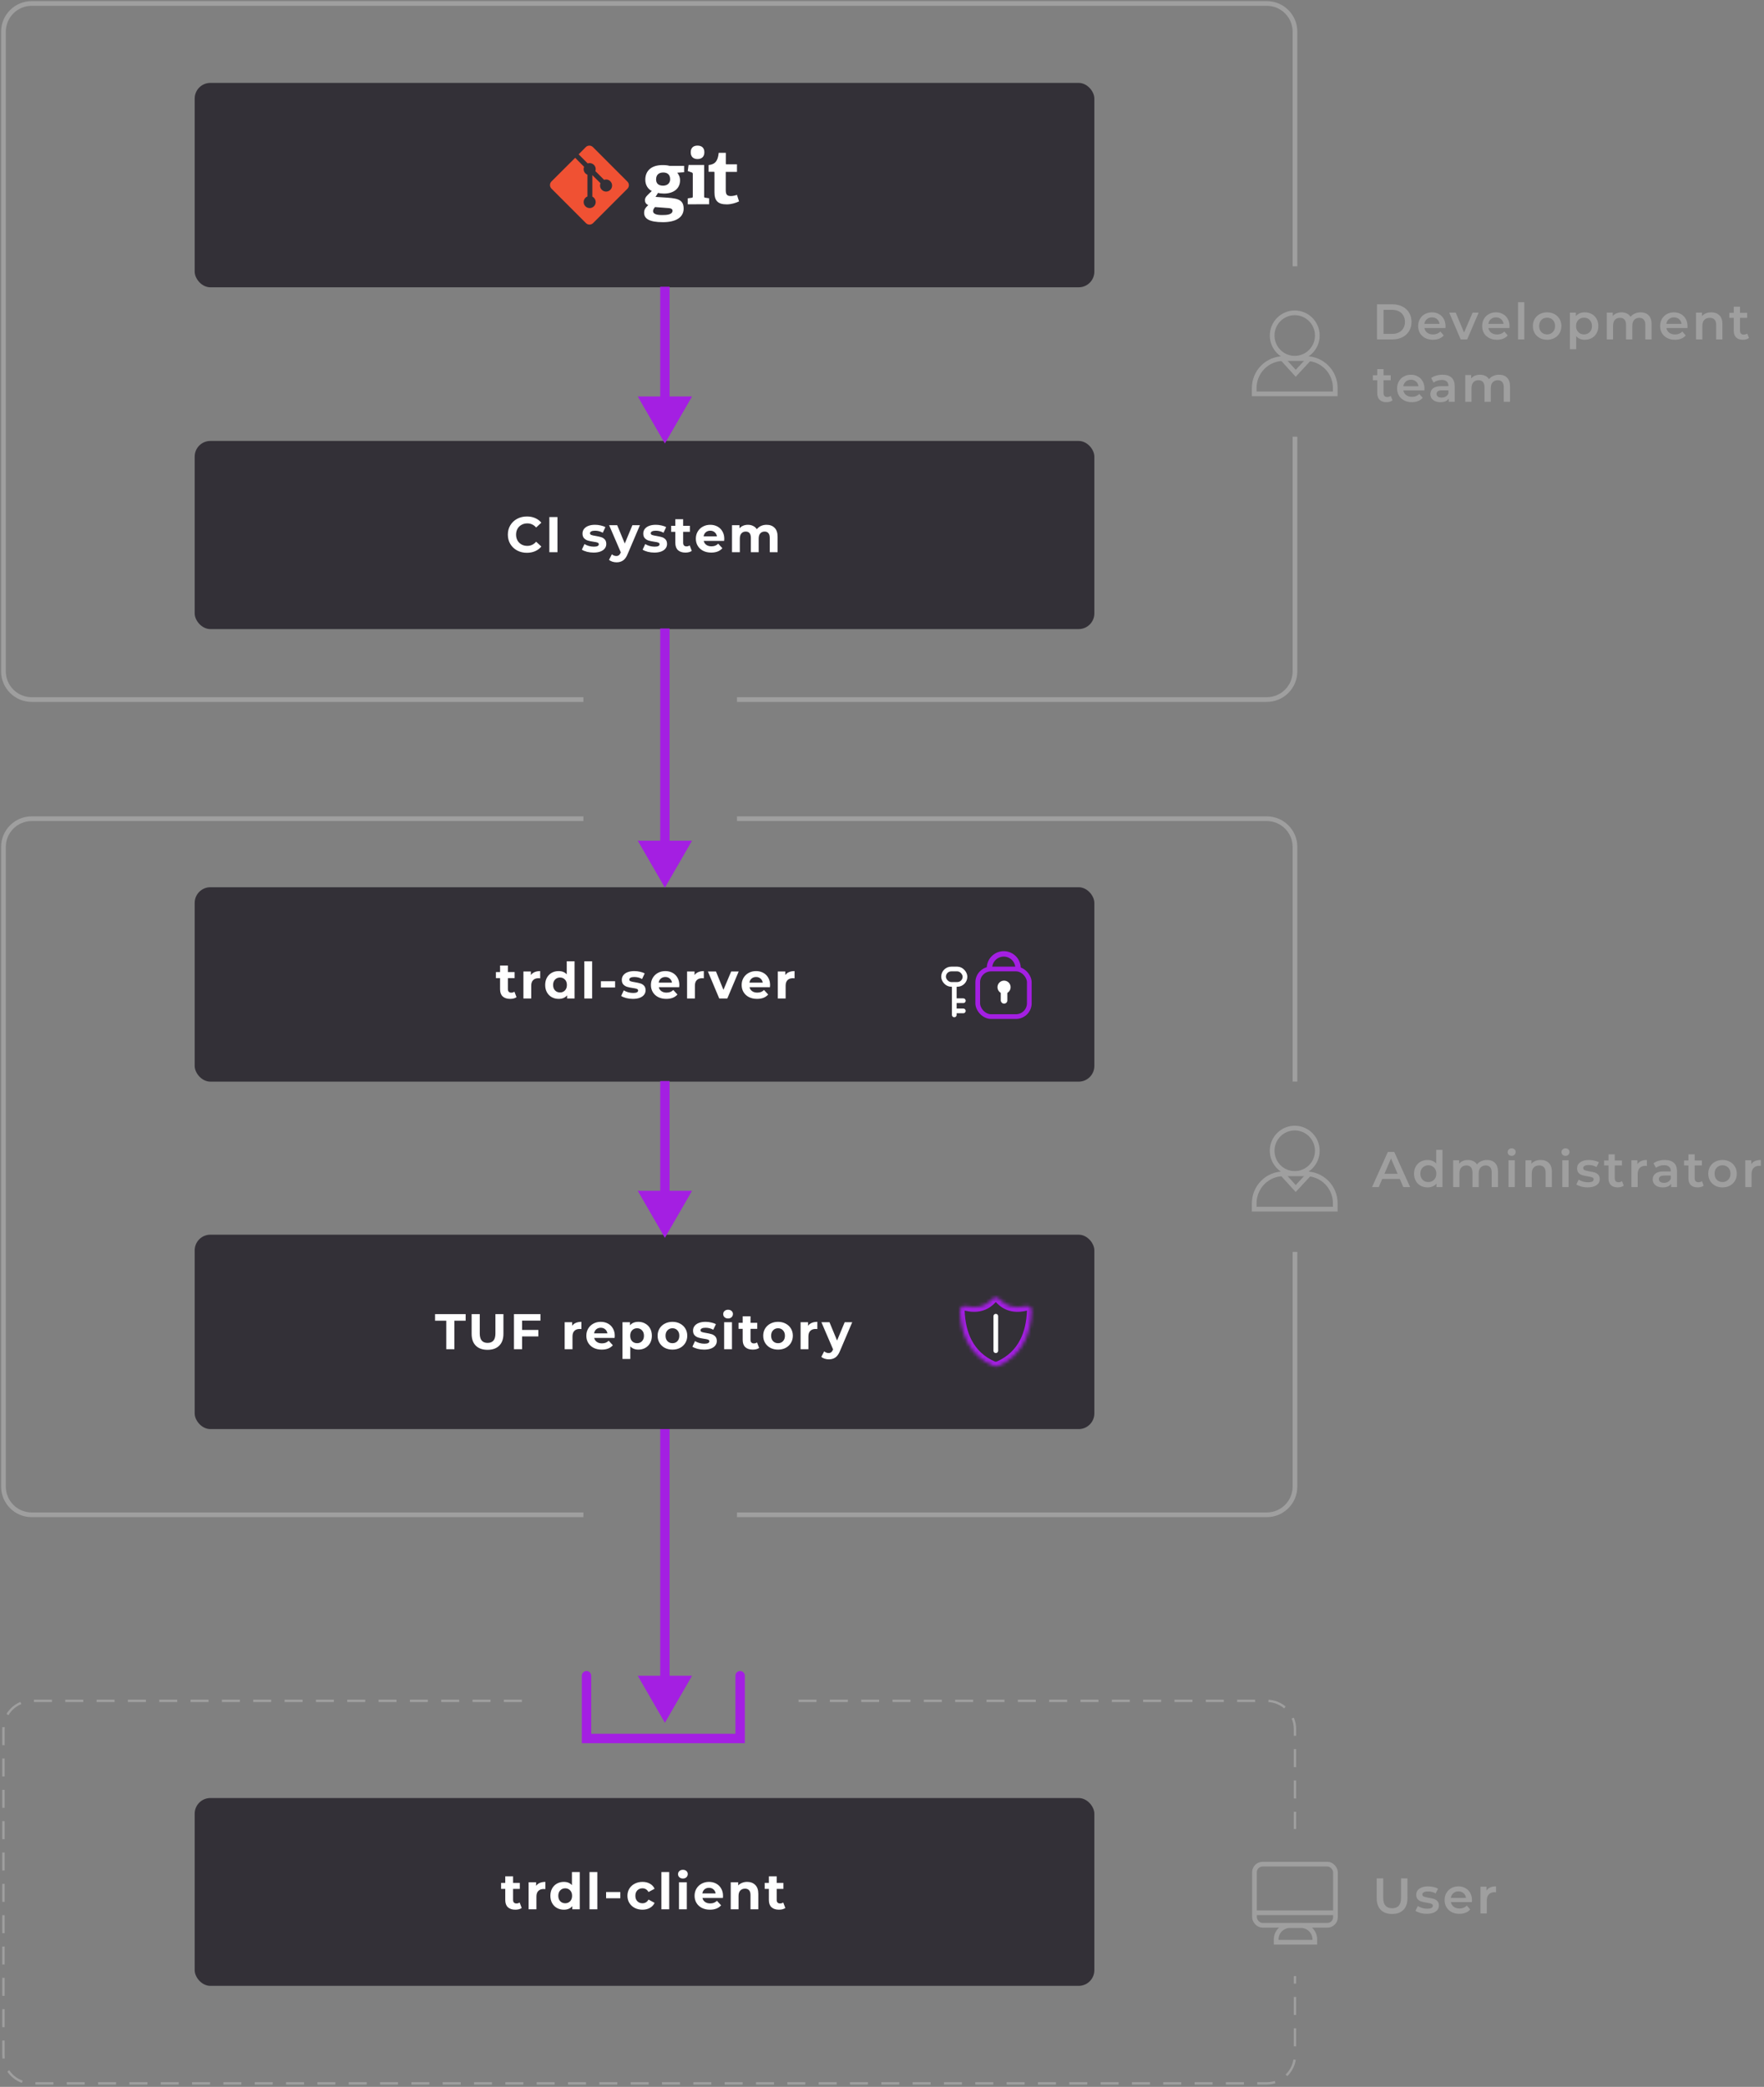 <svg width="509" height="602" viewBox="0 0 509 602" fill="none" xmlns="http://www.w3.org/2000/svg">
<rect x="0" y="0" width="509" height="602" fill="#808080" stroke="none"/>
<path d="M191.854 496.98L199.688 483.412L184.021 483.412L191.854 496.98ZM193.211 412.256C193.211 411.507 192.604 410.9 191.854 410.9C191.105 410.9 190.498 411.507 190.498 412.256L193.211 412.256ZM193.211 484.769L193.211 412.256L190.498 412.256L190.498 484.769L193.211 484.769Z" fill="#A41FE2"/>
<path d="M169.241 483.412V501.503H213.563V483.412" stroke="#A41FE2" stroke-width="2.714" stroke-linecap="round"/>
<rect x="56.176" y="518.688" width="259.598" height="54.181" rx="4.523" fill="#333037"/>
<path d="M150.539 550.403C150.317 550.567 150.042 550.692 149.714 550.779C149.395 550.856 149.058 550.895 148.701 550.895C147.774 550.895 147.056 550.658 146.544 550.186C146.042 549.713 145.792 549.018 145.792 548.102V544.903H144.59V543.166H145.792V541.271H148.049V543.166H149.989V544.903H148.049V548.073C148.049 548.401 148.131 548.656 148.295 548.84C148.469 549.013 148.71 549.1 149.019 549.1C149.376 549.1 149.68 549.004 149.931 548.811L150.539 550.403ZM154.686 544.02C154.956 543.644 155.318 543.359 155.771 543.166C156.234 542.973 156.765 542.877 157.363 542.877V544.961C157.112 544.942 156.944 544.932 156.857 544.932C156.21 544.932 155.704 545.115 155.337 545.482C154.971 545.839 154.787 546.379 154.787 547.103V550.779H152.529V542.993H154.686V544.02ZM167.289 540.04V550.779H165.133V549.882C164.574 550.557 163.763 550.895 162.702 550.895C161.968 550.895 161.303 550.731 160.705 550.403C160.116 550.075 159.653 549.607 159.315 548.999C158.978 548.391 158.809 547.687 158.809 546.886C158.809 546.085 158.978 545.381 159.315 544.773C159.653 544.165 160.116 543.697 160.705 543.369C161.303 543.041 161.968 542.877 162.702 542.877C163.696 542.877 164.472 543.191 165.032 543.818V540.04H167.289ZM163.093 549.042C163.662 549.042 164.135 548.849 164.511 548.463C164.887 548.068 165.075 547.542 165.075 546.886C165.075 546.23 164.887 545.709 164.511 545.323C164.135 544.927 163.662 544.729 163.093 544.729C162.514 544.729 162.036 544.927 161.66 545.323C161.283 545.709 161.095 546.23 161.095 546.886C161.095 547.542 161.283 548.068 161.66 548.463C162.036 548.849 162.514 549.042 163.093 549.042ZM170.103 540.04H172.36V550.779H170.103V540.04ZM174.89 545.8H178.986V547.609H174.89V545.8ZM185.39 550.895C184.56 550.895 183.812 550.726 183.146 550.388C182.49 550.041 181.974 549.563 181.598 548.955C181.231 548.348 181.048 547.658 181.048 546.886C181.048 546.114 181.231 545.424 181.598 544.816C181.974 544.208 182.49 543.736 183.146 543.398C183.812 543.051 184.56 542.877 185.39 542.877C186.21 542.877 186.924 543.051 187.532 543.398C188.149 543.736 188.598 544.223 188.878 544.86L187.126 545.8C186.721 545.086 186.137 544.729 185.375 544.729C184.787 544.729 184.299 544.922 183.913 545.308C183.528 545.694 183.335 546.22 183.335 546.886C183.335 547.552 183.528 548.077 183.913 548.463C184.299 548.849 184.787 549.042 185.375 549.042C186.147 549.042 186.731 548.685 187.126 547.971L188.878 548.926C188.598 549.544 188.149 550.026 187.532 550.374C186.924 550.721 186.21 550.895 185.39 550.895ZM190.845 540.04H193.102V550.779H190.845V540.04ZM195.921 542.993H198.179V550.779H195.921V542.993ZM197.05 541.907C196.635 541.907 196.297 541.787 196.037 541.546C195.776 541.304 195.646 541.005 195.646 540.648C195.646 540.291 195.776 539.992 196.037 539.751C196.297 539.51 196.635 539.389 197.05 539.389C197.465 539.389 197.803 539.505 198.063 539.736C198.324 539.968 198.454 540.257 198.454 540.605C198.454 540.981 198.324 541.295 198.063 541.546C197.803 541.787 197.465 541.907 197.05 541.907ZM208.625 546.915C208.625 546.944 208.61 547.146 208.581 547.523H202.691C202.797 548.005 203.048 548.386 203.444 548.666C203.839 548.946 204.331 549.086 204.92 549.086C205.325 549.086 205.682 549.028 205.991 548.912C206.309 548.787 206.603 548.594 206.874 548.333L208.075 549.636C207.341 550.475 206.271 550.895 204.862 550.895C203.984 550.895 203.207 550.726 202.532 550.388C201.856 550.041 201.335 549.563 200.969 548.955C200.602 548.348 200.419 547.658 200.419 546.886C200.419 546.124 200.597 545.439 200.954 544.831C201.321 544.213 201.818 543.736 202.445 543.398C203.082 543.051 203.791 542.877 204.572 542.877C205.335 542.877 206.025 543.041 206.642 543.369C207.259 543.697 207.742 544.17 208.089 544.787C208.446 545.395 208.625 546.104 208.625 546.915ZM204.587 544.585C204.076 544.585 203.646 544.729 203.299 545.019C202.952 545.308 202.739 545.704 202.662 546.206H206.497C206.42 545.714 206.208 545.323 205.86 545.033C205.513 544.734 205.089 544.585 204.587 544.585ZM215.584 542.877C216.549 542.877 217.325 543.166 217.914 543.745C218.512 544.324 218.811 545.183 218.811 546.321V550.779H216.554V546.669C216.554 546.051 216.418 545.593 216.148 545.294C215.878 544.985 215.487 544.831 214.976 544.831C214.407 544.831 213.953 545.009 213.616 545.366C213.278 545.714 213.109 546.235 213.109 546.929V550.779H210.851V542.993H213.008V543.905C213.307 543.576 213.678 543.326 214.122 543.152C214.566 542.969 215.053 542.877 215.584 542.877ZM226.603 550.403C226.381 550.567 226.106 550.692 225.778 550.779C225.46 550.856 225.122 550.895 224.765 550.895C223.839 550.895 223.12 550.658 222.609 550.186C222.107 549.713 221.856 549.018 221.856 548.102V544.903H220.655V543.166H221.856V541.271H224.114V543.166H226.053V544.903H224.114V548.073C224.114 548.401 224.196 548.656 224.36 548.84C224.534 549.013 224.775 549.1 225.084 549.1C225.441 549.1 225.745 549.004 225.995 548.811L226.603 550.403Z" fill="white"/>
<rect x="56.176" y="356.176" width="259.598" height="56.08" rx="4.523" fill="#333037"/>
<path d="M128.773 380.996H125.532V379.085H134.36V380.996H131.118V389.216H128.773V380.996ZM140.676 389.39C139.229 389.39 138.1 388.989 137.29 388.189C136.489 387.388 136.088 386.244 136.088 384.759V379.085H138.433V384.672C138.433 386.486 139.185 387.393 140.691 387.393C141.424 387.393 141.983 387.175 142.369 386.741C142.755 386.297 142.948 385.608 142.948 384.672V379.085H145.264V384.759C145.264 386.244 144.859 387.388 144.048 388.189C143.247 388.989 142.123 389.39 140.676 389.39ZM150.649 380.967V383.644H155.338V385.526H150.649V389.216H148.304V379.085H155.96V380.967H150.649ZM165.09 382.457C165.361 382.081 165.722 381.797 166.176 381.604C166.639 381.411 167.17 381.314 167.768 381.314V383.398C167.517 383.379 167.348 383.369 167.261 383.369C166.615 383.369 166.108 383.553 165.742 383.919C165.375 384.276 165.192 384.816 165.192 385.54V389.216H162.934V381.43H165.09V382.457ZM177.39 385.352C177.39 385.381 177.376 385.584 177.347 385.96H171.456C171.563 386.442 171.813 386.823 172.209 387.103C172.605 387.383 173.097 387.523 173.685 387.523C174.09 387.523 174.447 387.465 174.756 387.349C175.074 387.224 175.369 387.031 175.639 386.77L176.84 388.073C176.107 388.912 175.036 389.332 173.627 389.332C172.749 389.332 171.973 389.163 171.297 388.825C170.622 388.478 170.101 388 169.734 387.393C169.368 386.785 169.184 386.095 169.184 385.323C169.184 384.561 169.363 383.876 169.72 383.268C170.086 382.65 170.583 382.173 171.21 381.835C171.847 381.488 172.556 381.314 173.338 381.314C174.1 381.314 174.79 381.478 175.407 381.806C176.025 382.134 176.507 382.607 176.855 383.225C177.212 383.832 177.39 384.542 177.39 385.352ZM173.352 383.022C172.841 383.022 172.412 383.167 172.064 383.456C171.717 383.746 171.505 384.141 171.427 384.643H175.263C175.185 384.151 174.973 383.76 174.626 383.471C174.279 383.171 173.854 383.022 173.352 383.022ZM184.219 381.314C184.943 381.314 185.599 381.483 186.187 381.821C186.785 382.149 187.253 382.617 187.591 383.225C187.929 383.823 188.098 384.522 188.098 385.323C188.098 386.124 187.929 386.828 187.591 387.436C187.253 388.034 186.785 388.502 186.187 388.84C185.599 389.168 184.943 389.332 184.219 389.332C183.225 389.332 182.444 389.018 181.874 388.391V392.024H179.617V381.43H181.773V382.327C182.333 381.652 183.148 381.314 184.219 381.314ZM183.828 387.479C184.407 387.479 184.88 387.286 185.247 386.901C185.623 386.505 185.811 385.979 185.811 385.323C185.811 384.667 185.623 384.146 185.247 383.76C184.88 383.364 184.407 383.167 183.828 383.167C183.249 383.167 182.772 383.364 182.395 383.76C182.029 384.146 181.846 384.667 181.846 385.323C181.846 385.979 182.029 386.505 182.395 386.901C182.772 387.286 183.249 387.479 183.828 387.479ZM194.037 389.332C193.217 389.332 192.479 389.163 191.823 388.825C191.177 388.478 190.67 388 190.304 387.393C189.937 386.785 189.754 386.095 189.754 385.323C189.754 384.551 189.937 383.861 190.304 383.253C190.67 382.646 191.177 382.173 191.823 381.835C192.479 381.488 193.217 381.314 194.037 381.314C194.858 381.314 195.591 381.488 196.237 381.835C196.884 382.173 197.39 382.646 197.757 383.253C198.123 383.861 198.307 384.551 198.307 385.323C198.307 386.095 198.123 386.785 197.757 387.393C197.39 388 196.884 388.478 196.237 388.825C195.591 389.163 194.858 389.332 194.037 389.332ZM194.037 387.479C194.616 387.479 195.089 387.286 195.456 386.901C195.832 386.505 196.02 385.979 196.02 385.323C196.02 384.667 195.832 384.146 195.456 383.76C195.089 383.364 194.616 383.167 194.037 383.167C193.459 383.167 192.981 383.364 192.605 383.76C192.228 384.146 192.04 384.667 192.04 385.323C192.04 385.979 192.228 386.505 192.605 386.901C192.981 387.286 193.459 387.479 194.037 387.479ZM203.159 389.332C202.513 389.332 201.881 389.255 201.263 389.1C200.646 388.936 200.154 388.734 199.787 388.492L200.54 386.872C200.887 387.093 201.307 387.277 201.799 387.422C202.291 387.557 202.773 387.624 203.246 387.624C204.201 387.624 204.679 387.388 204.679 386.915C204.679 386.693 204.548 386.534 204.288 386.437C204.027 386.341 203.627 386.259 203.087 386.191C202.45 386.095 201.924 385.984 201.509 385.858C201.094 385.733 200.732 385.511 200.424 385.193C200.125 384.874 199.975 384.421 199.975 383.832C199.975 383.34 200.115 382.906 200.395 382.53C200.684 382.144 201.099 381.845 201.639 381.633C202.189 381.42 202.836 381.314 203.579 381.314C204.129 381.314 204.674 381.377 205.214 381.502C205.764 381.618 206.218 381.782 206.574 381.994L205.822 383.601C205.137 383.215 204.389 383.022 203.579 383.022C203.096 383.022 202.734 383.089 202.493 383.225C202.252 383.36 202.131 383.533 202.131 383.746C202.131 383.987 202.262 384.156 202.522 384.252C202.783 384.349 203.198 384.44 203.767 384.527C204.404 384.633 204.925 384.749 205.33 384.874C205.735 384.99 206.087 385.207 206.386 385.526C206.685 385.844 206.835 386.288 206.835 386.857C206.835 387.339 206.69 387.769 206.401 388.145C206.111 388.521 205.687 388.816 205.127 389.028C204.577 389.231 203.921 389.332 203.159 389.332ZM208.952 381.43H211.209V389.216H208.952V381.43ZM210.08 380.345C209.666 380.345 209.328 380.224 209.067 379.983C208.807 379.742 208.677 379.442 208.677 379.085C208.677 378.728 208.807 378.429 209.067 378.188C209.328 377.947 209.666 377.826 210.08 377.826C210.495 377.826 210.833 377.942 211.093 378.174C211.354 378.405 211.484 378.695 211.484 379.042C211.484 379.418 211.354 379.732 211.093 379.983C210.833 380.224 210.495 380.345 210.08 380.345ZM219.05 388.84C218.828 389.004 218.553 389.129 218.225 389.216C217.907 389.293 217.569 389.332 217.212 389.332C216.286 389.332 215.567 389.095 215.056 388.623C214.554 388.15 214.303 387.455 214.303 386.539V383.34H213.102V381.604H214.303V379.708H216.561V381.604H218.5V383.34H216.561V386.51C216.561 386.838 216.643 387.093 216.807 387.277C216.981 387.45 217.222 387.537 217.531 387.537C217.888 387.537 218.191 387.441 218.442 387.248L219.05 388.84ZM224.506 389.332C223.686 389.332 222.948 389.163 222.291 388.825C221.645 388.478 221.139 388 220.772 387.393C220.405 386.785 220.222 386.095 220.222 385.323C220.222 384.551 220.405 383.861 220.772 383.253C221.139 382.646 221.645 382.173 222.291 381.835C222.948 381.488 223.686 381.314 224.506 381.314C225.326 381.314 226.059 381.488 226.706 381.835C227.352 382.173 227.859 382.646 228.225 383.253C228.592 383.861 228.775 384.551 228.775 385.323C228.775 386.095 228.592 386.785 228.225 387.393C227.859 388 227.352 388.478 226.706 388.825C226.059 389.163 225.326 389.332 224.506 389.332ZM224.506 387.479C225.085 387.479 225.557 387.286 225.924 386.901C226.3 386.505 226.488 385.979 226.488 385.323C226.488 384.667 226.3 384.146 225.924 383.76C225.557 383.364 225.085 383.167 224.506 383.167C223.927 383.167 223.449 383.364 223.073 383.76C222.697 384.146 222.509 384.667 222.509 385.323C222.509 385.979 222.697 386.505 223.073 386.901C223.449 387.286 223.927 387.479 224.506 387.479ZM233.164 382.457C233.434 382.081 233.796 381.797 234.25 381.604C234.713 381.411 235.243 381.314 235.842 381.314V383.398C235.591 383.379 235.422 383.369 235.335 383.369C234.689 383.369 234.182 383.553 233.815 383.919C233.449 384.276 233.265 384.816 233.265 385.54V389.216H231.008V381.43H233.164V382.457ZM245.904 381.43L242.388 389.694C242.031 390.591 241.587 391.223 241.056 391.59C240.535 391.956 239.903 392.139 239.16 392.139C238.755 392.139 238.355 392.077 237.959 391.951C237.563 391.826 237.24 391.652 236.989 391.43L237.814 389.824C237.988 389.978 238.186 390.099 238.408 390.186C238.639 390.273 238.866 390.316 239.088 390.316C239.397 390.316 239.647 390.239 239.84 390.084C240.033 389.94 240.207 389.694 240.361 389.346L240.39 389.274L237.018 381.43H239.348L241.534 386.712L243.734 381.43H245.904Z" fill="white"/>
<mask id="path-7-inside-1_842_3008" fill="white">
<path d="M297.318 377.11C296.992 376.776 296.469 376.647 295.954 376.773C294.384 377.157 292.913 377.174 291.646 376.82C290.434 376.483 289.354 375.798 288.436 374.785C288.133 374.451 287.742 374.266 287.336 374.266C286.929 374.266 286.538 374.451 286.236 374.785C285.284 375.834 284.158 376.531 282.891 376.856C281.659 377.172 280.234 377.144 278.717 376.773C278.201 376.647 277.679 376.776 277.353 377.11C277.105 377.365 276.976 377.722 276.989 378.114C277.11 381.596 277.823 384.628 279.108 387.125C280.707 390.234 283.195 392.55 286.504 394.009C286.735 394.11 287.03 394.166 287.336 394.166C287.642 394.166 287.937 394.11 288.168 394.009C291.518 392.532 294.027 390.176 295.625 387.007C296.872 384.533 297.564 381.541 297.683 378.114C297.697 377.722 297.567 377.365 297.318 377.11Z"/>
</mask>
<path d="M297.318 377.11C296.992 376.776 296.469 376.647 295.954 376.773C294.384 377.157 292.913 377.174 291.646 376.82C290.434 376.483 289.354 375.798 288.436 374.785C288.133 374.451 287.742 374.266 287.336 374.266C286.929 374.266 286.538 374.451 286.236 374.785C285.284 375.834 284.158 376.531 282.891 376.856C281.659 377.172 280.234 377.144 278.717 376.773C278.201 376.647 277.679 376.776 277.353 377.11C277.105 377.365 276.976 377.722 276.989 378.114C277.11 381.596 277.823 384.628 279.108 387.125C280.707 390.234 283.195 392.55 286.504 394.009C286.735 394.11 287.03 394.166 287.336 394.166C287.642 394.166 287.937 394.11 288.168 394.009C291.518 392.532 294.027 390.176 295.625 387.007C296.872 384.533 297.564 381.541 297.683 378.114C297.697 377.722 297.567 377.365 297.318 377.11Z" stroke="#A41FE2" stroke-width="2.714" mask="url(#path-7-inside-1_842_3008)"/>
<path d="M287.336 379.693L287.336 389.643" stroke="white" stroke-width="1.357" stroke-linecap="round" stroke-linejoin="round"/>
<rect x="56.176" y="255.946" width="259.598" height="56.08" rx="4.523" fill="#333037"/>
<path d="M149.04 287.66C148.819 287.824 148.544 287.949 148.216 288.036C147.897 288.113 147.559 288.152 147.202 288.152C146.276 288.152 145.557 287.915 145.046 287.443C144.544 286.97 144.294 286.275 144.294 285.359V282.16H143.092V280.424H144.294V278.528H146.551V280.424H148.491V282.16H146.551V285.33C146.551 285.658 146.633 285.913 146.797 286.097C146.971 286.27 147.212 286.357 147.521 286.357C147.878 286.357 148.182 286.261 148.433 286.068L149.04 287.66ZM153.188 281.277C153.458 280.901 153.82 280.616 154.273 280.424C154.736 280.231 155.267 280.134 155.865 280.134V282.218C155.614 282.199 155.446 282.189 155.359 282.189C154.712 282.189 154.206 282.372 153.839 282.739C153.472 283.096 153.289 283.636 153.289 284.36V288.036H151.031V280.25H153.188V281.277ZM165.791 277.297V288.036H163.635V287.139C163.075 287.814 162.265 288.152 161.204 288.152C160.47 288.152 159.805 287.988 159.207 287.66C158.618 287.332 158.155 286.864 157.817 286.256C157.479 285.648 157.311 284.944 157.311 284.143C157.311 283.342 157.479 282.638 157.817 282.03C158.155 281.422 158.618 280.954 159.207 280.626C159.805 280.298 160.47 280.134 161.204 280.134C162.197 280.134 162.974 280.448 163.534 281.075V277.297H165.791ZM161.594 286.299C162.164 286.299 162.636 286.106 163.013 285.72C163.389 285.325 163.577 284.799 163.577 284.143C163.577 283.487 163.389 282.966 163.013 282.58C162.636 282.184 162.164 281.987 161.594 281.987C161.016 281.987 160.538 282.184 160.162 282.58C159.785 282.966 159.597 283.487 159.597 284.143C159.597 284.799 159.785 285.325 160.162 285.72C160.538 286.106 161.016 286.299 161.594 286.299ZM168.605 277.297H170.862V288.036H168.605V277.297ZM173.392 283.057H177.487V284.867H173.392V283.057ZM182.607 288.152C181.961 288.152 181.329 288.075 180.711 287.92C180.094 287.756 179.602 287.554 179.235 287.312L179.987 285.691C180.335 285.913 180.755 286.097 181.247 286.241C181.739 286.376 182.221 286.444 182.694 286.444C183.649 286.444 184.127 286.208 184.127 285.735C184.127 285.513 183.996 285.354 183.736 285.257C183.475 285.161 183.075 285.079 182.535 285.011C181.898 284.915 181.372 284.804 180.957 284.678C180.542 284.553 180.18 284.331 179.872 284.013C179.573 283.694 179.423 283.241 179.423 282.652C179.423 282.16 179.563 281.726 179.843 281.35C180.132 280.964 180.547 280.665 181.087 280.452C181.637 280.24 182.284 280.134 183.027 280.134C183.577 280.134 184.122 280.197 184.662 280.322C185.212 280.438 185.665 280.602 186.022 280.814L185.27 282.421C184.585 282.035 183.837 281.842 183.027 281.842C182.544 281.842 182.182 281.909 181.941 282.044C181.7 282.179 181.579 282.353 181.579 282.565C181.579 282.807 181.71 282.975 181.97 283.072C182.231 283.168 182.646 283.26 183.215 283.347C183.852 283.453 184.373 283.569 184.778 283.694C185.183 283.81 185.535 284.027 185.834 284.346C186.133 284.664 186.283 285.108 186.283 285.677C186.283 286.159 186.138 286.589 185.849 286.965C185.559 287.341 185.135 287.636 184.575 287.848C184.025 288.05 183.369 288.152 182.607 288.152ZM196.026 284.172C196.026 284.201 196.012 284.403 195.983 284.78H190.093C190.199 285.262 190.45 285.643 190.845 285.923C191.241 286.203 191.733 286.343 192.322 286.343C192.727 286.343 193.084 286.285 193.393 286.169C193.711 286.044 194.005 285.851 194.275 285.59L195.477 286.893C194.743 287.732 193.672 288.152 192.264 288.152C191.386 288.152 190.609 287.983 189.934 287.645C189.258 287.298 188.737 286.82 188.371 286.212C188.004 285.605 187.821 284.915 187.821 284.143C187.821 283.381 187.999 282.696 188.356 282.088C188.723 281.47 189.22 280.993 189.847 280.655C190.484 280.308 191.193 280.134 191.974 280.134C192.736 280.134 193.426 280.298 194.044 280.626C194.661 280.954 195.144 281.427 195.491 282.044C195.848 282.652 196.026 283.361 196.026 284.172ZM191.989 281.842C191.477 281.842 191.048 281.987 190.701 282.276C190.353 282.565 190.141 282.961 190.064 283.463H193.899C193.822 282.971 193.61 282.58 193.262 282.29C192.915 281.991 192.49 281.842 191.989 281.842ZM200.41 281.277C200.68 280.901 201.042 280.616 201.495 280.424C201.958 280.231 202.489 280.134 203.087 280.134V282.218C202.836 282.199 202.667 282.189 202.58 282.189C201.934 282.189 201.427 282.372 201.061 282.739C200.694 283.096 200.511 283.636 200.511 284.36V288.036H198.253V280.25H200.41V281.277ZM213.15 280.25L209.865 288.036H207.534L204.264 280.25H206.594L208.75 285.547L210.979 280.25H213.15ZM222.21 284.172C222.21 284.201 222.195 284.403 222.166 284.78H216.276C216.382 285.262 216.633 285.643 217.028 285.923C217.424 286.203 217.916 286.343 218.505 286.343C218.91 286.343 219.267 286.285 219.576 286.169C219.894 286.044 220.188 285.851 220.458 285.59L221.66 286.893C220.926 287.732 219.855 288.152 218.447 288.152C217.569 288.152 216.792 287.983 216.117 287.645C215.441 287.298 214.92 286.82 214.554 286.212C214.187 285.605 214.004 284.915 214.004 284.143C214.004 283.381 214.182 282.696 214.539 282.088C214.906 281.47 215.403 280.993 216.03 280.655C216.667 280.308 217.376 280.134 218.157 280.134C218.92 280.134 219.609 280.298 220.227 280.626C220.844 280.954 221.327 281.427 221.674 282.044C222.031 282.652 222.21 283.361 222.21 284.172ZM218.172 281.842C217.66 281.842 217.231 281.987 216.884 282.276C216.536 282.565 216.324 282.961 216.247 283.463H220.082C220.005 282.971 219.793 282.58 219.445 282.29C219.098 281.991 218.673 281.842 218.172 281.842ZM226.593 281.277C226.863 280.901 227.225 280.616 227.678 280.424C228.141 280.231 228.672 280.134 229.27 280.134V282.218C229.019 282.199 228.85 282.189 228.764 282.189C228.117 282.189 227.611 282.372 227.244 282.739C226.877 283.096 226.694 283.636 226.694 284.36V288.036H224.436V280.25H226.593V281.277Z" fill="white"/>
<path d="M294.528 279.662C294.578 278.989 294.489 278.314 294.266 277.677C294.044 277.04 293.692 276.456 293.234 275.961C292.776 275.467 292.221 275.071 291.603 274.8C290.986 274.53 290.319 274.389 289.644 274.387C288.97 274.385 288.303 274.522 287.683 274.79C287.064 275.057 286.507 275.449 286.046 275.942C285.585 276.434 285.231 277.016 285.005 277.651C284.779 278.287 284.686 278.962 284.732 279.635L286.296 279.527C286.264 279.069 286.327 278.609 286.481 278.177C286.635 277.744 286.876 277.348 287.19 277.013C287.504 276.677 287.883 276.41 288.305 276.228C288.727 276.046 289.181 275.953 289.64 275.954C290.099 275.955 290.553 276.051 290.974 276.236C291.394 276.42 291.772 276.689 292.084 277.026C292.396 277.363 292.635 277.761 292.787 278.194C292.938 278.628 292.999 279.088 292.965 279.545L294.528 279.662Z" fill="#A41FE2"/>
<rect x="282.122" y="279.534" width="14.883" height="13.723" rx="3.844" stroke="#A41FE2" stroke-width="1.357"/>
<circle cx="289.717" cy="284.779" r="1.894" fill="white"/>
<rect x="288.771" y="284.78" width="1.894" height="4.736" rx="0.905" fill="white"/>
<path d="M275.354 284.076L275.354 288.681M275.354 292.776L275.354 288.681M275.354 288.681H277.964" stroke="white" stroke-width="1.357" stroke-linecap="round" stroke-linejoin="round"/>
<path d="M275.644 291.616H277.963" stroke="white" stroke-width="1.357" stroke-linecap="round" stroke-linejoin="round"/>
<rect x="272.262" y="279.534" width="6.183" height="4.443" rx="2.222" stroke="white" stroke-width="1.357" stroke-linejoin="round"/>
<rect x="56.176" y="127.202" width="259.598" height="54.271" rx="4.523" fill="#333037"/>
<path d="M152.024 159.466C150.992 159.466 150.056 159.244 149.216 158.8C148.387 158.347 147.731 157.724 147.248 156.933C146.775 156.132 146.539 155.23 146.539 154.227C146.539 153.224 146.775 152.326 147.248 151.535C147.731 150.734 148.387 150.112 149.216 149.668C150.056 149.215 150.997 148.988 152.039 148.988C152.917 148.988 153.708 149.142 154.412 149.451C155.126 149.76 155.724 150.204 156.207 150.783L154.701 152.172C154.016 151.381 153.167 150.985 152.154 150.985C151.527 150.985 150.968 151.125 150.476 151.405C149.983 151.675 149.598 152.056 149.318 152.548C149.048 153.04 148.912 153.6 148.912 154.227C148.912 154.854 149.048 155.414 149.318 155.906C149.598 156.398 149.983 156.784 150.476 157.064C150.968 157.334 151.527 157.469 152.154 157.469C153.167 157.469 154.016 157.068 154.701 156.268L156.207 157.657C155.724 158.245 155.126 158.694 154.412 159.003C153.698 159.312 152.902 159.466 152.024 159.466ZM158.513 149.162H160.858V159.292H158.513V149.162ZM171.268 159.408C170.622 159.408 169.99 159.331 169.372 159.177C168.755 159.012 168.263 158.81 167.896 158.569L168.649 156.948C168.996 157.17 169.416 157.353 169.908 157.498C170.4 157.633 170.882 157.7 171.355 157.7C172.31 157.7 172.788 157.464 172.788 156.991C172.788 156.769 172.658 156.61 172.397 156.514C172.137 156.417 171.736 156.335 171.196 156.268C170.559 156.171 170.033 156.06 169.618 155.935C169.204 155.809 168.842 155.587 168.533 155.269C168.234 154.951 168.084 154.497 168.084 153.909C168.084 153.417 168.224 152.982 168.504 152.606C168.794 152.22 169.208 151.921 169.749 151.709C170.299 151.497 170.945 151.39 171.688 151.39C172.238 151.39 172.783 151.453 173.323 151.579C173.873 151.694 174.327 151.858 174.684 152.071L173.931 153.677C173.246 153.291 172.498 153.098 171.688 153.098C171.206 153.098 170.844 153.166 170.603 153.301C170.361 153.436 170.241 153.609 170.241 153.822C170.241 154.063 170.371 154.232 170.632 154.328C170.892 154.425 171.307 154.516 171.876 154.603C172.513 154.709 173.034 154.825 173.439 154.951C173.844 155.066 174.197 155.283 174.496 155.602C174.795 155.92 174.944 156.364 174.944 156.933C174.944 157.416 174.8 157.845 174.51 158.221C174.221 158.598 173.796 158.892 173.237 159.104C172.687 159.307 172.031 159.408 171.268 159.408ZM184.648 151.506L181.131 159.77C180.774 160.667 180.33 161.299 179.8 161.666C179.279 162.032 178.647 162.216 177.904 162.216C177.498 162.216 177.098 162.153 176.702 162.028C176.307 161.902 175.984 161.728 175.733 161.507L176.558 159.9C176.731 160.055 176.929 160.175 177.151 160.262C177.383 160.349 177.609 160.392 177.831 160.392C178.14 160.392 178.391 160.315 178.584 160.161C178.777 160.016 178.951 159.77 179.105 159.423L179.134 159.35L175.762 151.506H178.092L180.277 156.789L182.477 151.506H184.648ZM188.799 159.408C188.153 159.408 187.521 159.331 186.903 159.177C186.286 159.012 185.794 158.81 185.427 158.569L186.18 156.948C186.527 157.17 186.947 157.353 187.439 157.498C187.931 157.633 188.413 157.7 188.886 157.7C189.841 157.7 190.319 157.464 190.319 156.991C190.319 156.769 190.188 156.61 189.928 156.514C189.667 156.417 189.267 156.335 188.727 156.268C188.09 156.171 187.564 156.06 187.149 155.935C186.734 155.809 186.373 155.587 186.064 155.269C185.765 154.951 185.615 154.497 185.615 153.909C185.615 153.417 185.755 152.982 186.035 152.606C186.324 152.22 186.739 151.921 187.28 151.709C187.829 151.497 188.476 151.39 189.219 151.39C189.769 151.39 190.314 151.453 190.854 151.579C191.404 151.694 191.858 151.858 192.215 152.071L191.462 153.677C190.777 153.291 190.029 153.098 189.219 153.098C188.736 153.098 188.375 153.166 188.133 153.301C187.892 153.436 187.772 153.609 187.772 153.822C187.772 154.063 187.902 154.232 188.162 154.328C188.423 154.425 188.838 154.516 189.407 154.603C190.044 154.709 190.565 154.825 190.97 154.951C191.375 155.066 191.727 155.283 192.026 155.602C192.326 155.92 192.475 156.364 192.475 156.933C192.475 157.416 192.33 157.845 192.041 158.221C191.751 158.598 191.327 158.892 190.767 159.104C190.217 159.307 189.561 159.408 188.799 159.408ZM199.614 158.916C199.392 159.08 199.117 159.205 198.789 159.292C198.47 159.369 198.133 159.408 197.776 159.408C196.849 159.408 196.131 159.172 195.619 158.699C195.118 158.226 194.867 157.531 194.867 156.615V153.417H193.665V151.68H194.867V149.784H197.124V151.68H199.064V153.417H197.124V156.586C197.124 156.914 197.206 157.17 197.37 157.353C197.544 157.527 197.785 157.614 198.094 157.614C198.451 157.614 198.755 157.517 199.006 157.324L199.614 158.916ZM208.991 155.428C208.991 155.457 208.977 155.66 208.948 156.036H203.058C203.164 156.518 203.415 156.9 203.81 157.179C204.206 157.459 204.698 157.599 205.286 157.599C205.692 157.599 206.049 157.541 206.357 157.425C206.676 157.3 206.97 157.107 207.24 156.846L208.441 158.149C207.708 158.988 206.637 159.408 205.228 159.408C204.35 159.408 203.574 159.239 202.898 158.902C202.223 158.554 201.702 158.077 201.335 157.469C200.969 156.861 200.785 156.171 200.785 155.399C200.785 154.637 200.964 153.952 201.321 153.344C201.688 152.727 202.184 152.249 202.812 151.911C203.448 151.564 204.157 151.39 204.939 151.39C205.701 151.39 206.391 151.554 207.009 151.882C207.626 152.21 208.108 152.683 208.456 153.301C208.813 153.909 208.991 154.618 208.991 155.428ZM204.953 153.098C204.442 153.098 204.013 153.243 203.665 153.532C203.318 153.822 203.106 154.217 203.029 154.719H206.864C206.787 154.227 206.574 153.836 206.227 153.547C205.88 153.248 205.455 153.098 204.953 153.098ZM221.189 151.39C222.164 151.39 222.936 151.68 223.505 152.259C224.084 152.828 224.373 153.687 224.373 154.835V159.292H222.116V155.182C222.116 154.565 221.985 154.106 221.725 153.807C221.474 153.499 221.112 153.344 220.639 153.344C220.109 153.344 219.689 153.518 219.38 153.865C219.072 154.203 218.917 154.709 218.917 155.385V159.292H216.66V155.182C216.66 153.957 216.167 153.344 215.183 153.344C214.662 153.344 214.247 153.518 213.939 153.865C213.63 154.203 213.476 154.709 213.476 155.385V159.292H211.218V151.506H213.374V152.403C213.664 152.075 214.016 151.825 214.431 151.651C214.855 151.477 215.318 151.39 215.82 151.39C216.37 151.39 216.867 151.501 217.311 151.723C217.755 151.936 218.112 152.249 218.382 152.664C218.7 152.259 219.101 151.945 219.583 151.723C220.075 151.501 220.61 151.39 221.189 151.39Z" fill="white"/>
<rect x="56.176" y="23.915" width="259.598" height="58.966" rx="4.523" fill="#333037"/>
<path d="M191.394 49.762C190.195 49.762 189.316 50.341 189.316 51.761C189.316 52.82 189.896 53.56 191.334 53.56C192.553 53.56 193.372 52.84 193.372 51.721C193.372 50.441 192.633 49.762 191.394 49.762ZM188.997 59.737C188.717 60.077 188.437 60.457 188.437 60.896C188.437 61.756 189.536 62.036 191.074 62.036C192.333 62.036 194.051 61.956 194.051 60.776C194.051 60.077 193.232 60.037 192.173 59.977L188.997 59.737ZM195.429 49.822C195.829 50.321 196.228 51.021 196.228 52.02C196.228 54.439 194.331 55.839 191.594 55.839C190.895 55.839 190.275 55.759 189.876 55.639L189.157 56.798L191.294 56.938C195.05 57.178 197.267 57.278 197.267 60.177C197.267 62.676 195.07 64.095 191.294 64.095C187.359 64.095 185.86 63.095 185.86 61.376C185.86 60.397 186.3 59.877 187.059 59.157C186.34 58.857 186.1 58.318 186.1 57.718C186.1 57.238 186.34 56.798 186.739 56.398C187.139 55.979 187.558 55.579 188.078 55.099C187.019 54.579 186.2 53.44 186.2 51.841C186.2 49.342 187.858 47.623 191.174 47.623C192.113 47.623 192.673 47.703 193.172 47.843H197.407V49.682L195.429 49.822Z" fill="white"/>
<path d="M201.264 45.883C200.025 45.883 199.306 45.164 199.306 43.924C199.306 42.685 200.025 42.005 201.264 42.005C202.523 42.005 203.242 42.685 203.242 43.924C203.242 45.164 202.523 45.883 201.264 45.883ZM198.447 58.937V57.218L199.566 57.058C199.866 57.018 199.906 56.958 199.906 56.618V50.221C199.906 49.981 199.846 49.821 199.626 49.761L198.447 49.342L198.687 47.582H203.182V56.598C203.182 56.938 203.202 56.998 203.521 57.038L204.62 57.198V58.917L198.447 58.937Z" fill="white"/>
<path d="M213.252 58.097C212.313 58.557 210.954 58.957 209.716 58.957C207.139 58.957 206.16 57.918 206.16 55.459V49.781C206.16 49.641 206.16 49.561 205.98 49.561H204.462V47.622C206.38 47.402 207.139 46.443 207.379 44.084H209.436V47.182C209.436 47.343 209.436 47.402 209.616 47.402H212.652V49.581H209.416V54.779C209.416 56.058 209.716 56.558 210.895 56.558C211.494 56.558 212.133 56.398 212.652 56.218L213.252 58.097Z" fill="white"/>
<path d="M181.048 52.401L171.099 42.445C170.52 41.865 169.601 41.865 169.021 42.445L166.964 44.524L169.581 47.143C170.18 46.943 170.879 47.083 171.379 47.563C171.858 48.043 171.998 48.762 171.798 49.362L174.315 51.881C174.935 51.661 175.634 51.801 176.113 52.301C176.792 52.98 176.792 54.08 176.113 54.76C175.434 55.439 174.335 55.439 173.656 54.76C173.137 54.24 173.017 53.5 173.276 52.86L170.919 50.521V56.719C171.079 56.798 171.239 56.919 171.379 57.058C172.058 57.738 172.058 58.838 171.379 59.517C170.699 60.197 169.601 60.197 168.921 59.517C168.242 58.838 168.242 57.738 168.921 57.058C169.081 56.898 169.281 56.758 169.501 56.679V50.401C169.301 50.322 169.101 50.182 168.921 50.022C168.402 49.502 168.282 48.742 168.542 48.123L165.965 45.524L159.133 52.341C158.553 52.92 158.553 53.84 159.133 54.42L169.061 64.355C169.641 64.935 170.56 64.935 171.139 64.355L181.028 54.46C181.607 53.9 181.607 52.96 181.048 52.401Z" fill="#F05133"/>
<path d="M230.749 490.648H365.523C370.019 490.648 373.663 494.293 373.663 498.789V527.281M150.246 490.648H9.141C4.645 490.648 1 494.293 1 498.789V592.859C1 597.355 4.645 601 9.141 601H287.281H365.523C370.019 601 373.663 597.355 373.663 592.859V570.397" stroke="#9F9F9F" stroke-width="0.678" stroke-linecap="square" stroke-linejoin="round" stroke-dasharray="4.52 4.52"/>
<path d="M362.507 551.779L384.818 551.779" stroke="#9F9F9F" stroke-width="1.357"/>
<rect x="361.979" y="537.759" width="23.367" height="17.638" rx="2.337" stroke="#9F9F9F" stroke-width="1.357"/>
<path d="M372.268 555.472H375.359C376.428 555.472 377.454 555.896 378.21 556.65C378.966 557.404 379.391 558.426 379.391 559.492V560.296H368.235V559.492C368.235 558.426 368.66 557.404 369.416 556.65C370.173 555.896 371.198 555.472 372.268 555.472V555.472Z" stroke="#9F9F9F" stroke-width="1.357" stroke-miterlimit="10"/>
<path d="M401.691 552.13C400.292 552.13 399.202 551.739 398.42 550.957C397.639 550.166 397.248 549.037 397.248 547.571V541.854H399.13V547.498C399.13 549.486 399.988 550.48 401.706 550.48C403.413 550.48 404.267 549.486 404.267 547.498V541.854H406.12V547.571C406.12 549.037 405.729 550.166 404.947 550.957C404.176 551.739 403.09 552.13 401.691 552.13ZM411.692 552.086C411.065 552.086 410.453 552.004 409.855 551.84C409.256 551.676 408.779 551.469 408.422 551.218L409.116 549.843C409.464 550.075 409.879 550.263 410.361 550.407C410.853 550.543 411.336 550.61 411.808 550.61C412.889 550.61 413.429 550.325 413.429 549.756C413.429 549.486 413.289 549.298 413.009 549.192C412.739 549.086 412.3 548.984 411.692 548.888C411.056 548.791 410.535 548.68 410.129 548.555C409.734 548.43 409.387 548.212 409.087 547.904C408.798 547.585 408.653 547.146 408.653 546.587C408.653 545.853 408.957 545.27 409.565 544.836C410.183 544.392 411.012 544.17 412.054 544.17C412.585 544.17 413.116 544.233 413.646 544.358C414.177 544.474 414.611 544.633 414.949 544.836L414.254 546.21C413.598 545.825 412.86 545.632 412.04 545.632C411.509 545.632 411.104 545.714 410.824 545.878C410.554 546.032 410.419 546.239 410.419 546.5C410.419 546.789 410.564 546.997 410.853 547.122C411.152 547.238 411.61 547.349 412.228 547.455C412.845 547.552 413.352 547.663 413.748 547.788C414.143 547.913 414.481 548.126 414.761 548.425C415.05 548.724 415.195 549.148 415.195 549.698C415.195 550.422 414.881 551.001 414.254 551.435C413.627 551.869 412.773 552.086 411.692 552.086ZM424.741 548.164C424.741 548.29 424.732 548.468 424.713 548.7H418.649C418.755 549.269 419.03 549.722 419.474 550.06C419.927 550.388 420.487 550.552 421.152 550.552C422.001 550.552 422.701 550.272 423.251 549.713L424.22 550.827C423.873 551.242 423.434 551.556 422.903 551.768C422.373 551.98 421.775 552.086 421.109 552.086C420.26 552.086 419.512 551.917 418.866 551.58C418.219 551.242 417.718 550.774 417.361 550.176C417.013 549.568 416.84 548.883 416.84 548.121C416.84 547.368 417.008 546.693 417.346 546.095C417.693 545.487 418.171 545.014 418.779 544.676C419.387 544.339 420.072 544.17 420.834 544.17C421.587 544.17 422.257 544.339 422.846 544.676C423.444 545.004 423.907 545.472 424.235 546.08C424.573 546.678 424.741 547.373 424.741 548.164ZM420.834 545.617C420.255 545.617 419.763 545.791 419.358 546.138C418.962 546.476 418.721 546.929 418.634 547.498H423.019C422.942 546.939 422.706 546.485 422.31 546.138C421.915 545.791 421.422 545.617 420.834 545.617ZM428.925 545.386C429.446 544.575 430.363 544.17 431.675 544.17V545.892C431.52 545.863 431.38 545.849 431.255 545.849C430.551 545.849 430.001 546.056 429.605 546.471C429.21 546.876 429.012 547.465 429.012 548.237V551.985H427.203V544.257H428.925V545.386Z" fill="#9F9F9F"/>
<path d="M212.658 236.176H365.523C370.019 236.176 373.663 239.821 373.663 244.317V312.005M168.337 236.176H9.141C4.645 236.176 1 239.821 1 244.317V428.839C1 433.335 4.645 436.98 9.141 436.98H168.337M212.658 436.98H365.523C370.019 436.98 373.663 433.335 373.663 428.839V361.151" stroke="#9F9F9F" stroke-width="1.357"/>
<path d="M373.595 338.511C377.194 338.511 380.111 335.581 380.111 331.967C380.111 328.352 377.194 325.422 373.595 325.422C369.996 325.422 367.079 328.352 367.079 331.967C367.079 335.581 369.996 338.511 373.595 338.511Z" stroke="#9F9F9F" stroke-width="1.357" stroke-miterlimit="10"/>
<path d="M370.356 338.615H376.835C379.077 338.615 381.226 339.51 382.811 341.102C384.396 342.694 385.287 344.853 385.287 347.104V348.802H361.904V347.104C361.904 344.853 362.795 342.694 364.38 341.102C365.965 339.51 368.114 338.615 370.356 338.615V338.615Z" stroke="#9F9F9F" stroke-width="1.357" stroke-miterlimit="10"/>
<path d="M370.074 338.686L373.877 342.86L377.751 338.686" stroke="#9F9F9F" stroke-width="1.357" stroke-miterlimit="10"/>
<path d="M403.905 340.093H398.84L397.842 342.437H395.902L400.461 332.307H402.314L406.887 342.437H404.919L403.905 340.093ZM403.283 338.616L401.373 334.188L399.477 338.616H403.283ZM416.223 331.699V342.437H414.487V341.439C414.188 341.805 413.816 342.08 413.372 342.264C412.938 342.447 412.456 342.538 411.925 342.538C411.182 342.538 410.512 342.374 409.914 342.046C409.325 341.718 408.862 341.255 408.524 340.657C408.186 340.049 408.018 339.355 408.018 338.573C408.018 337.792 408.186 337.102 408.524 336.504C408.862 335.905 409.325 335.442 409.914 335.114C410.512 334.786 411.182 334.622 411.925 334.622C412.437 334.622 412.904 334.709 413.329 334.883C413.754 335.056 414.115 335.317 414.414 335.664V331.699H416.223ZM412.142 340.99C412.576 340.99 412.967 340.893 413.315 340.701C413.662 340.498 413.937 340.213 414.139 339.847C414.342 339.48 414.443 339.055 414.443 338.573C414.443 338.091 414.342 337.666 414.139 337.299C413.937 336.933 413.662 336.653 413.315 336.46C412.967 336.257 412.576 336.156 412.142 336.156C411.708 336.156 411.317 336.257 410.97 336.46C410.623 336.653 410.348 336.933 410.145 337.299C409.942 337.666 409.841 338.091 409.841 338.573C409.841 339.055 409.942 339.48 410.145 339.847C410.348 340.213 410.623 340.498 410.97 340.701C411.317 340.893 411.708 340.99 412.142 340.99ZM429.068 334.622C430.043 334.622 430.814 334.907 431.384 335.476C431.953 336.036 432.237 336.88 432.237 338.009V342.437H430.428V338.24C430.428 337.565 430.279 337.058 429.98 336.721C429.681 336.373 429.251 336.2 428.692 336.2C428.084 336.2 427.597 336.402 427.23 336.807C426.863 337.203 426.68 337.772 426.68 338.515V342.437H424.871V338.24C424.871 337.565 424.722 337.058 424.422 336.721C424.123 336.373 423.694 336.2 423.134 336.2C422.517 336.2 422.025 336.397 421.658 336.793C421.301 337.189 421.123 337.763 421.123 338.515V342.437H419.314V334.709H421.036V335.693C421.325 335.346 421.687 335.08 422.121 334.897C422.555 334.714 423.038 334.622 423.569 334.622C424.147 334.622 424.659 334.733 425.103 334.955C425.556 335.167 425.913 335.486 426.174 335.91C426.492 335.505 426.902 335.191 427.404 334.969C427.905 334.738 428.46 334.622 429.068 334.622ZM435.273 334.709H437.082V342.437H435.273V334.709ZM436.185 333.435C435.857 333.435 435.582 333.334 435.36 333.131C435.138 332.919 435.027 332.659 435.027 332.35C435.027 332.041 435.138 331.786 435.36 331.583C435.582 331.371 435.857 331.265 436.185 331.265C436.513 331.265 436.788 331.366 437.01 331.568C437.231 331.761 437.342 332.007 437.342 332.307C437.342 332.625 437.231 332.895 437.01 333.117C436.797 333.329 436.522 333.435 436.185 333.435ZM444.565 334.622C445.539 334.622 446.321 334.907 446.91 335.476C447.498 336.045 447.792 336.889 447.792 338.009V342.437H445.983V338.24C445.983 337.565 445.824 337.058 445.506 336.721C445.187 336.373 444.734 336.2 444.145 336.2C443.48 336.2 442.954 336.402 442.568 336.807C442.182 337.203 441.989 337.777 441.989 338.53V342.437H440.18V334.709H441.902V335.708C442.201 335.351 442.577 335.08 443.031 334.897C443.484 334.714 443.996 334.622 444.565 334.622ZM450.811 334.709H452.62V342.437H450.811V334.709ZM451.723 333.435C451.395 333.435 451.12 333.334 450.898 333.131C450.676 332.919 450.565 332.659 450.565 332.35C450.565 332.041 450.676 331.786 450.898 331.583C451.12 331.371 451.395 331.265 451.723 331.265C452.051 331.265 452.326 331.366 452.548 331.568C452.769 331.761 452.88 332.007 452.88 332.307C452.88 332.625 452.769 332.895 452.548 333.117C452.335 333.329 452.06 333.435 451.723 333.435ZM458.106 342.538C457.479 342.538 456.866 342.456 456.268 342.292C455.67 342.128 455.192 341.921 454.835 341.67L455.53 340.295C455.877 340.527 456.292 340.715 456.774 340.86C457.266 340.995 457.749 341.062 458.222 341.062C459.302 341.062 459.842 340.778 459.842 340.208C459.842 339.938 459.703 339.75 459.423 339.644C459.153 339.538 458.714 339.437 458.106 339.34C457.469 339.244 456.948 339.133 456.543 339.007C456.147 338.882 455.8 338.665 455.501 338.356C455.211 338.038 455.067 337.599 455.067 337.039C455.067 336.306 455.371 335.722 455.978 335.288C456.596 334.844 457.426 334.622 458.468 334.622C458.998 334.622 459.529 334.685 460.06 334.81C460.59 334.926 461.024 335.085 461.362 335.288L460.667 336.663C460.011 336.277 459.273 336.084 458.453 336.084C457.922 336.084 457.517 336.166 457.237 336.33C456.967 336.484 456.832 336.692 456.832 336.952C456.832 337.242 456.977 337.449 457.266 337.574C457.566 337.69 458.024 337.801 458.641 337.907C459.259 338.004 459.765 338.115 460.161 338.24C460.556 338.366 460.894 338.578 461.174 338.877C461.463 339.176 461.608 339.601 461.608 340.151C461.608 340.874 461.295 341.453 460.667 341.887C460.04 342.321 459.186 342.538 458.106 342.538ZM468.535 342.017C468.323 342.191 468.063 342.321 467.754 342.408C467.455 342.495 467.136 342.538 466.799 342.538C465.95 342.538 465.293 342.317 464.83 341.873C464.367 341.429 464.136 340.783 464.136 339.933V336.214H462.862V334.767H464.136V333.001H465.945V334.767H468.014V336.214H465.945V339.89C465.945 340.266 466.036 340.556 466.22 340.758C466.403 340.951 466.668 341.048 467.016 341.048C467.421 341.048 467.759 340.942 468.029 340.729L468.535 342.017ZM472.469 335.838C472.99 335.027 473.907 334.622 475.219 334.622V336.344C475.065 336.315 474.925 336.301 474.799 336.301C474.095 336.301 473.545 336.508 473.149 336.923C472.754 337.328 472.556 337.917 472.556 338.689V342.437H470.747V334.709H472.469V335.838ZM480.387 334.622C481.526 334.622 482.394 334.897 482.992 335.447C483.6 335.987 483.904 336.807 483.904 337.907V342.437H482.196V341.496C481.974 341.834 481.656 342.095 481.241 342.278C480.836 342.452 480.344 342.538 479.765 342.538C479.186 342.538 478.68 342.442 478.245 342.249C477.811 342.046 477.473 341.771 477.232 341.424C477.001 341.067 476.885 340.667 476.885 340.223C476.885 339.528 477.141 338.973 477.652 338.559C478.173 338.134 478.988 337.922 480.098 337.922H482.095V337.806C482.095 337.266 481.931 336.851 481.603 336.561C481.285 336.272 480.807 336.127 480.17 336.127C479.736 336.127 479.307 336.195 478.882 336.33C478.467 336.465 478.115 336.653 477.826 336.894L477.117 335.577C477.522 335.269 478.009 335.032 478.578 334.868C479.147 334.704 479.75 334.622 480.387 334.622ZM480.141 341.222C480.595 341.222 480.995 341.12 481.342 340.918C481.699 340.705 481.95 340.406 482.095 340.02V339.123H480.228C479.186 339.123 478.665 339.466 478.665 340.151C478.665 340.479 478.795 340.739 479.056 340.932C479.316 341.125 479.678 341.222 480.141 341.222ZM491.595 342.017C491.383 342.191 491.122 342.321 490.813 342.408C490.514 342.495 490.196 342.538 489.858 342.538C489.009 342.538 488.353 342.317 487.89 341.873C487.427 341.429 487.195 340.783 487.195 339.933V336.214H485.922V334.767H487.195V333.001H489.004V334.767H491.074V336.214H489.004V339.89C489.004 340.266 489.096 340.556 489.279 340.758C489.463 340.951 489.728 341.048 490.075 341.048C490.481 341.048 490.818 340.942 491.088 340.729L491.595 342.017ZM497.026 342.538C496.244 342.538 495.54 342.37 494.913 342.032C494.286 341.694 493.794 341.226 493.437 340.628C493.089 340.02 492.916 339.335 492.916 338.573C492.916 337.811 493.089 337.131 493.437 336.532C493.794 335.934 494.286 335.466 494.913 335.129C495.54 334.791 496.244 334.622 497.026 334.622C497.817 334.622 498.526 334.791 499.153 335.129C499.78 335.466 500.268 335.934 500.615 336.532C500.972 337.131 501.15 337.811 501.15 338.573C501.15 339.335 500.972 340.02 500.615 340.628C500.268 341.226 499.78 341.694 499.153 342.032C498.526 342.37 497.817 342.538 497.026 342.538ZM497.026 340.99C497.691 340.99 498.241 340.768 498.676 340.324C499.11 339.88 499.327 339.297 499.327 338.573C499.327 337.849 499.11 337.266 498.676 336.822C498.241 336.378 497.691 336.156 497.026 336.156C496.36 336.156 495.81 336.378 495.376 336.822C494.951 337.266 494.739 337.849 494.739 338.573C494.739 339.297 494.951 339.88 495.376 340.324C495.81 340.768 496.36 340.99 497.026 340.99ZM505.326 335.838C505.847 335.027 506.764 334.622 508.076 334.622V336.344C507.921 336.315 507.782 336.301 507.656 336.301C506.952 336.301 506.402 336.508 506.006 336.923C505.611 337.328 505.413 337.917 505.413 338.689V342.437H503.604V334.709H505.326V335.838Z" fill="#9F9F9F"/>
<path d="M212.658 201.804H365.523C370.019 201.804 373.663 198.159 373.663 193.663V125.975M373.663 76.829V9.141C373.663 4.645 370.019 1 365.523 1H9.141C4.645 1 1 4.645 1 9.141V193.663C1 198.159 4.645 201.804 9.141 201.804H168.337" stroke="#9F9F9F" stroke-width="1.357"/>
<path d="M373.595 103.335C377.194 103.335 380.111 100.405 380.111 96.791C380.111 93.176 377.194 90.246 373.595 90.246C369.996 90.246 367.079 93.176 367.079 96.791C367.079 100.405 369.996 103.335 373.595 103.335Z" stroke="#9F9F9F" stroke-width="1.357" stroke-miterlimit="10"/>
<path d="M370.356 103.44H376.835C379.077 103.44 381.226 104.334 382.811 105.926C384.396 107.518 385.287 109.677 385.287 111.928V113.626H361.904V111.928C361.904 109.677 362.795 107.518 364.38 105.926C365.965 104.334 368.114 103.44 370.356 103.44V103.44Z" stroke="#9F9F9F" stroke-width="1.357" stroke-miterlimit="10"/>
<path d="M370.074 103.51L373.877 107.684L377.751 103.51" stroke="#9F9F9F" stroke-width="1.357" stroke-miterlimit="10"/>
<path d="M397.335 87.784H401.764C402.844 87.784 403.804 87.996 404.644 88.421C405.483 88.836 406.134 89.429 406.597 90.201C407.06 90.963 407.292 91.846 407.292 92.849C407.292 93.853 407.06 94.74 406.597 95.512C406.134 96.274 405.483 96.868 404.644 97.292C403.804 97.707 402.844 97.915 401.764 97.915H397.335V87.784ZM401.677 96.323C402.42 96.323 403.071 96.183 403.63 95.903C404.2 95.614 404.634 95.208 404.933 94.687C405.242 94.157 405.396 93.544 405.396 92.849C405.396 92.155 405.242 91.547 404.933 91.026C404.634 90.495 404.2 90.09 403.63 89.81C403.071 89.521 402.42 89.376 401.677 89.376H399.216V96.323H401.677ZM417.107 94.094C417.107 94.219 417.097 94.398 417.078 94.629H411.014C411.12 95.199 411.395 95.652 411.839 95.99C412.292 96.318 412.852 96.482 413.518 96.482C414.367 96.482 415.066 96.202 415.616 95.642L416.586 96.757C416.238 97.172 415.799 97.485 415.269 97.698C414.738 97.91 414.14 98.016 413.474 98.016C412.625 98.016 411.877 97.847 411.231 97.509C410.585 97.172 410.083 96.704 409.726 96.106C409.379 95.498 409.205 94.813 409.205 94.05C409.205 93.298 409.374 92.623 409.711 92.024C410.059 91.416 410.536 90.944 411.144 90.606C411.752 90.268 412.437 90.1 413.199 90.1C413.952 90.1 414.622 90.268 415.211 90.606C415.809 90.934 416.272 91.402 416.6 92.01C416.938 92.608 417.107 93.303 417.107 94.094ZM413.199 91.547C412.62 91.547 412.128 91.72 411.723 92.068C411.327 92.405 411.086 92.859 410.999 93.428H415.385C415.307 92.868 415.071 92.415 414.675 92.068C414.28 91.72 413.788 91.547 413.199 91.547ZM426.663 90.186L423.349 97.915H421.482L418.168 90.186H420.049L422.451 95.917L424.926 90.186H426.663ZM435.57 94.094C435.57 94.219 435.561 94.398 435.541 94.629H429.477C429.584 95.199 429.859 95.652 430.302 95.99C430.756 96.318 431.315 96.482 431.981 96.482C432.83 96.482 433.53 96.202 434.08 95.642L435.049 96.757C434.702 97.172 434.263 97.485 433.732 97.698C433.202 97.91 432.603 98.016 431.938 98.016C431.089 98.016 430.341 97.847 429.695 97.509C429.048 97.172 428.546 96.704 428.189 96.106C427.842 95.498 427.668 94.813 427.668 94.05C427.668 93.298 427.837 92.623 428.175 92.024C428.522 91.416 429 90.944 429.608 90.606C430.216 90.268 430.901 90.1 431.663 90.1C432.415 90.1 433.086 90.268 433.674 90.606C434.273 90.934 434.736 91.402 435.064 92.01C435.401 92.608 435.57 93.303 435.57 94.094ZM431.663 91.547C431.084 91.547 430.592 91.72 430.187 92.068C429.791 92.405 429.55 92.859 429.463 93.428H433.848C433.771 92.868 433.535 92.415 433.139 92.068C432.743 91.72 432.251 91.547 431.663 91.547ZM438.032 87.176H439.841V97.915H438.032V87.176ZM446.412 98.016C445.631 98.016 444.926 97.847 444.299 97.509C443.672 97.172 443.18 96.704 442.823 96.106C442.476 95.498 442.302 94.813 442.302 94.05C442.302 93.288 442.476 92.608 442.823 92.01C443.18 91.412 443.672 90.944 444.299 90.606C444.926 90.268 445.631 90.1 446.412 90.1C447.203 90.1 447.912 90.268 448.539 90.606C449.167 90.944 449.654 91.412 450.001 92.01C450.358 92.608 450.537 93.288 450.537 94.05C450.537 94.813 450.358 95.498 450.001 96.106C449.654 96.704 449.167 97.172 448.539 97.509C447.912 97.847 447.203 98.016 446.412 98.016ZM446.412 96.467C447.078 96.467 447.628 96.245 448.062 95.802C448.496 95.358 448.713 94.774 448.713 94.05C448.713 93.327 448.496 92.743 448.062 92.299C447.628 91.856 447.078 91.634 446.412 91.634C445.746 91.634 445.196 91.856 444.762 92.299C444.338 92.743 444.125 93.327 444.125 94.05C444.125 94.774 444.338 95.358 444.762 95.802C445.196 96.245 445.746 96.467 446.412 96.467ZM457.274 90.1C458.027 90.1 458.697 90.263 459.286 90.592C459.884 90.92 460.352 91.383 460.689 91.981C461.027 92.579 461.196 93.269 461.196 94.05C461.196 94.832 461.027 95.527 460.689 96.135C460.352 96.733 459.884 97.196 459.286 97.524C458.697 97.852 458.027 98.016 457.274 98.016C456.232 98.016 455.407 97.668 454.799 96.974V100.722H452.99V90.186H454.712V91.199C455.011 90.833 455.378 90.558 455.812 90.374C456.256 90.191 456.743 90.1 457.274 90.1ZM457.071 96.467C457.737 96.467 458.282 96.245 458.707 95.802C459.141 95.358 459.358 94.774 459.358 94.05C459.358 93.327 459.141 92.743 458.707 92.299C458.282 91.856 457.737 91.634 457.071 91.634C456.637 91.634 456.246 91.735 455.899 91.938C455.552 92.13 455.277 92.41 455.074 92.777C454.872 93.144 454.77 93.568 454.77 94.05C454.77 94.533 454.872 94.957 455.074 95.324C455.277 95.691 455.552 95.975 455.899 96.178C456.246 96.371 456.637 96.467 457.071 96.467ZM473.39 90.1C474.364 90.1 475.136 90.384 475.705 90.953C476.274 91.513 476.559 92.357 476.559 93.486V97.915H474.75V93.718C474.75 93.042 474.6 92.536 474.301 92.198C474.002 91.851 473.573 91.677 473.013 91.677C472.406 91.677 471.918 91.88 471.552 92.285C471.185 92.68 471.002 93.25 471.002 93.993V97.915H469.193V93.718C469.193 93.042 469.043 92.536 468.744 92.198C468.445 91.851 468.016 91.677 467.456 91.677C466.838 91.677 466.346 91.875 465.98 92.27C465.623 92.666 465.444 93.24 465.444 93.993V97.915H463.635V90.186H465.357V91.171C465.647 90.823 466.009 90.558 466.443 90.374C466.877 90.191 467.359 90.1 467.89 90.1C468.469 90.1 468.98 90.21 469.424 90.432C469.878 90.645 470.235 90.963 470.495 91.388C470.814 90.982 471.224 90.669 471.725 90.447C472.227 90.215 472.782 90.1 473.39 90.1ZM486.93 94.094C486.93 94.219 486.921 94.398 486.901 94.629H480.837C480.944 95.199 481.218 95.652 481.662 95.99C482.116 96.318 482.675 96.482 483.341 96.482C484.19 96.482 484.89 96.202 485.44 95.642L486.409 96.757C486.062 97.172 485.623 97.485 485.092 97.698C484.562 97.91 483.963 98.016 483.298 98.016C482.449 98.016 481.701 97.847 481.054 97.509C480.408 97.172 479.906 96.704 479.549 96.106C479.202 95.498 479.028 94.813 479.028 94.05C479.028 93.298 479.197 92.623 479.535 92.024C479.882 91.416 480.36 90.944 480.968 90.606C481.575 90.268 482.26 90.1 483.023 90.1C483.775 90.1 484.446 90.268 485.034 90.606C485.633 90.934 486.096 91.402 486.424 92.01C486.761 92.608 486.93 93.303 486.93 94.094ZM483.023 91.547C482.444 91.547 481.952 91.72 481.547 92.068C481.151 92.405 480.91 92.859 480.823 93.428H485.208C485.131 92.868 484.894 92.415 484.499 92.068C484.103 91.72 483.611 91.547 483.023 91.547ZM493.777 90.1C494.751 90.1 495.533 90.384 496.121 90.953C496.71 91.523 497.004 92.367 497.004 93.486V97.915H495.195V93.718C495.195 93.042 495.036 92.536 494.717 92.198C494.399 91.851 493.946 91.677 493.357 91.677C492.691 91.677 492.165 91.88 491.779 92.285C491.394 92.68 491.201 93.254 491.201 94.007V97.915H489.392V90.186H491.114V91.185C491.413 90.828 491.789 90.558 492.243 90.374C492.696 90.191 493.207 90.1 493.777 90.1ZM504.668 97.495C504.456 97.668 504.195 97.799 503.887 97.886C503.588 97.972 503.269 98.016 502.931 98.016C502.082 98.016 501.426 97.794 500.963 97.35C500.5 96.906 500.269 96.26 500.269 95.411V91.692H498.995V90.244H500.269V88.479H502.078V90.244H504.147V91.692H502.078V95.367C502.078 95.744 502.169 96.033 502.353 96.236C502.536 96.429 502.801 96.525 503.149 96.525C503.554 96.525 503.891 96.419 504.162 96.207L504.668 97.495ZM401.807 115.495C401.595 115.669 401.334 115.799 401.025 115.886C400.726 115.972 400.408 116.016 400.07 116.016C399.221 116.016 398.565 115.794 398.102 115.35C397.639 114.906 397.407 114.26 397.407 113.411V109.691H396.134V108.244H397.407V106.479H399.216V108.244H401.286V109.691H399.216V113.367C399.216 113.744 399.308 114.033 399.491 114.236C399.675 114.429 399.94 114.525 400.287 114.525C400.693 114.525 401.03 114.419 401.3 114.207L401.807 115.495ZM411.029 112.094C411.029 112.219 411.02 112.398 411.001 112.629H404.937C405.043 113.199 405.318 113.652 405.762 113.99C406.215 114.318 406.775 114.482 407.44 114.482C408.289 114.482 408.989 114.202 409.539 113.642L410.508 114.757C410.161 115.172 409.722 115.485 409.191 115.697C408.661 115.91 408.063 116.016 407.397 116.016C406.548 116.016 405.8 115.847 405.154 115.509C404.507 115.172 404.006 114.704 403.649 114.106C403.301 113.498 403.128 112.813 403.128 112.05C403.128 111.298 403.296 110.623 403.634 110.024C403.981 109.416 404.459 108.944 405.067 108.606C405.675 108.268 406.36 108.099 407.122 108.099C407.875 108.099 408.545 108.268 409.134 108.606C409.732 108.934 410.195 109.402 410.523 110.01C410.861 110.608 411.029 111.303 411.029 112.094ZM407.122 109.547C406.543 109.547 406.051 109.72 405.646 110.068C405.25 110.405 405.009 110.859 404.922 111.428H409.307C409.23 110.869 408.994 110.415 408.598 110.068C408.203 109.72 407.71 109.547 407.122 109.547ZM416.231 108.099C417.37 108.099 418.238 108.374 418.836 108.924C419.444 109.465 419.748 110.285 419.748 111.385V115.915H418.04V114.974C417.818 115.312 417.5 115.572 417.085 115.755C416.68 115.929 416.188 116.016 415.609 116.016C415.03 116.016 414.523 115.919 414.089 115.726C413.655 115.524 413.317 115.249 413.076 114.902C412.845 114.545 412.729 114.144 412.729 113.7C412.729 113.006 412.985 112.451 413.496 112.036C414.017 111.611 414.832 111.399 415.942 111.399H417.939V111.283C417.939 110.743 417.775 110.328 417.447 110.039C417.128 109.749 416.651 109.605 416.014 109.605C415.58 109.605 415.151 109.672 414.726 109.807C414.311 109.942 413.959 110.13 413.67 110.372L412.96 109.055C413.366 108.746 413.853 108.51 414.422 108.346C414.991 108.182 415.594 108.099 416.231 108.099ZM415.985 114.699C416.439 114.699 416.839 114.598 417.186 114.395C417.543 114.183 417.794 113.884 417.939 113.498V112.6H416.072C415.03 112.6 414.509 112.943 414.509 113.628C414.509 113.956 414.639 114.216 414.9 114.409C415.16 114.602 415.522 114.699 415.985 114.699ZM432.548 108.099C433.522 108.099 434.294 108.384 434.863 108.953C435.432 109.513 435.717 110.357 435.717 111.486V115.915H433.908V111.718C433.908 111.042 433.758 110.536 433.459 110.198C433.16 109.851 432.731 109.677 432.171 109.677C431.564 109.677 431.076 109.88 430.71 110.285C430.343 110.68 430.16 111.25 430.16 111.993V115.915H428.351V111.718C428.351 111.042 428.201 110.536 427.902 110.198C427.603 109.851 427.174 109.677 426.614 109.677C425.996 109.677 425.504 109.875 425.138 110.27C424.781 110.666 424.602 111.24 424.602 111.993V115.915H422.793V108.186H424.515V109.17C424.805 108.823 425.167 108.558 425.601 108.374C426.035 108.191 426.517 108.099 427.048 108.099C427.627 108.099 428.138 108.21 428.582 108.432C429.036 108.645 429.393 108.963 429.653 109.388C429.972 108.982 430.382 108.669 430.883 108.447C431.385 108.215 431.94 108.099 432.548 108.099Z" fill="#9F9F9F"/>
<path d="M191.854 256.075L199.688 242.508L184.021 242.508L191.854 256.075ZM193.211 243.864L193.211 181.302L190.498 181.302L190.498 243.864L193.211 243.864Z" fill="#A41FE2"/>
<path d="M191.854 357.08L199.688 343.513L184.021 343.513L191.854 357.08ZM193.211 344.869L193.211 311.854L190.498 311.854L190.498 344.869L193.211 344.869Z" fill="#A41FE2"/>
<path d="M191.854 127.935L199.688 114.367L184.021 114.367L191.854 127.935ZM193.211 115.724L193.211 82.709L190.498 82.709L190.498 115.724L193.211 115.724Z" fill="#A41FE2"/>
</svg>
